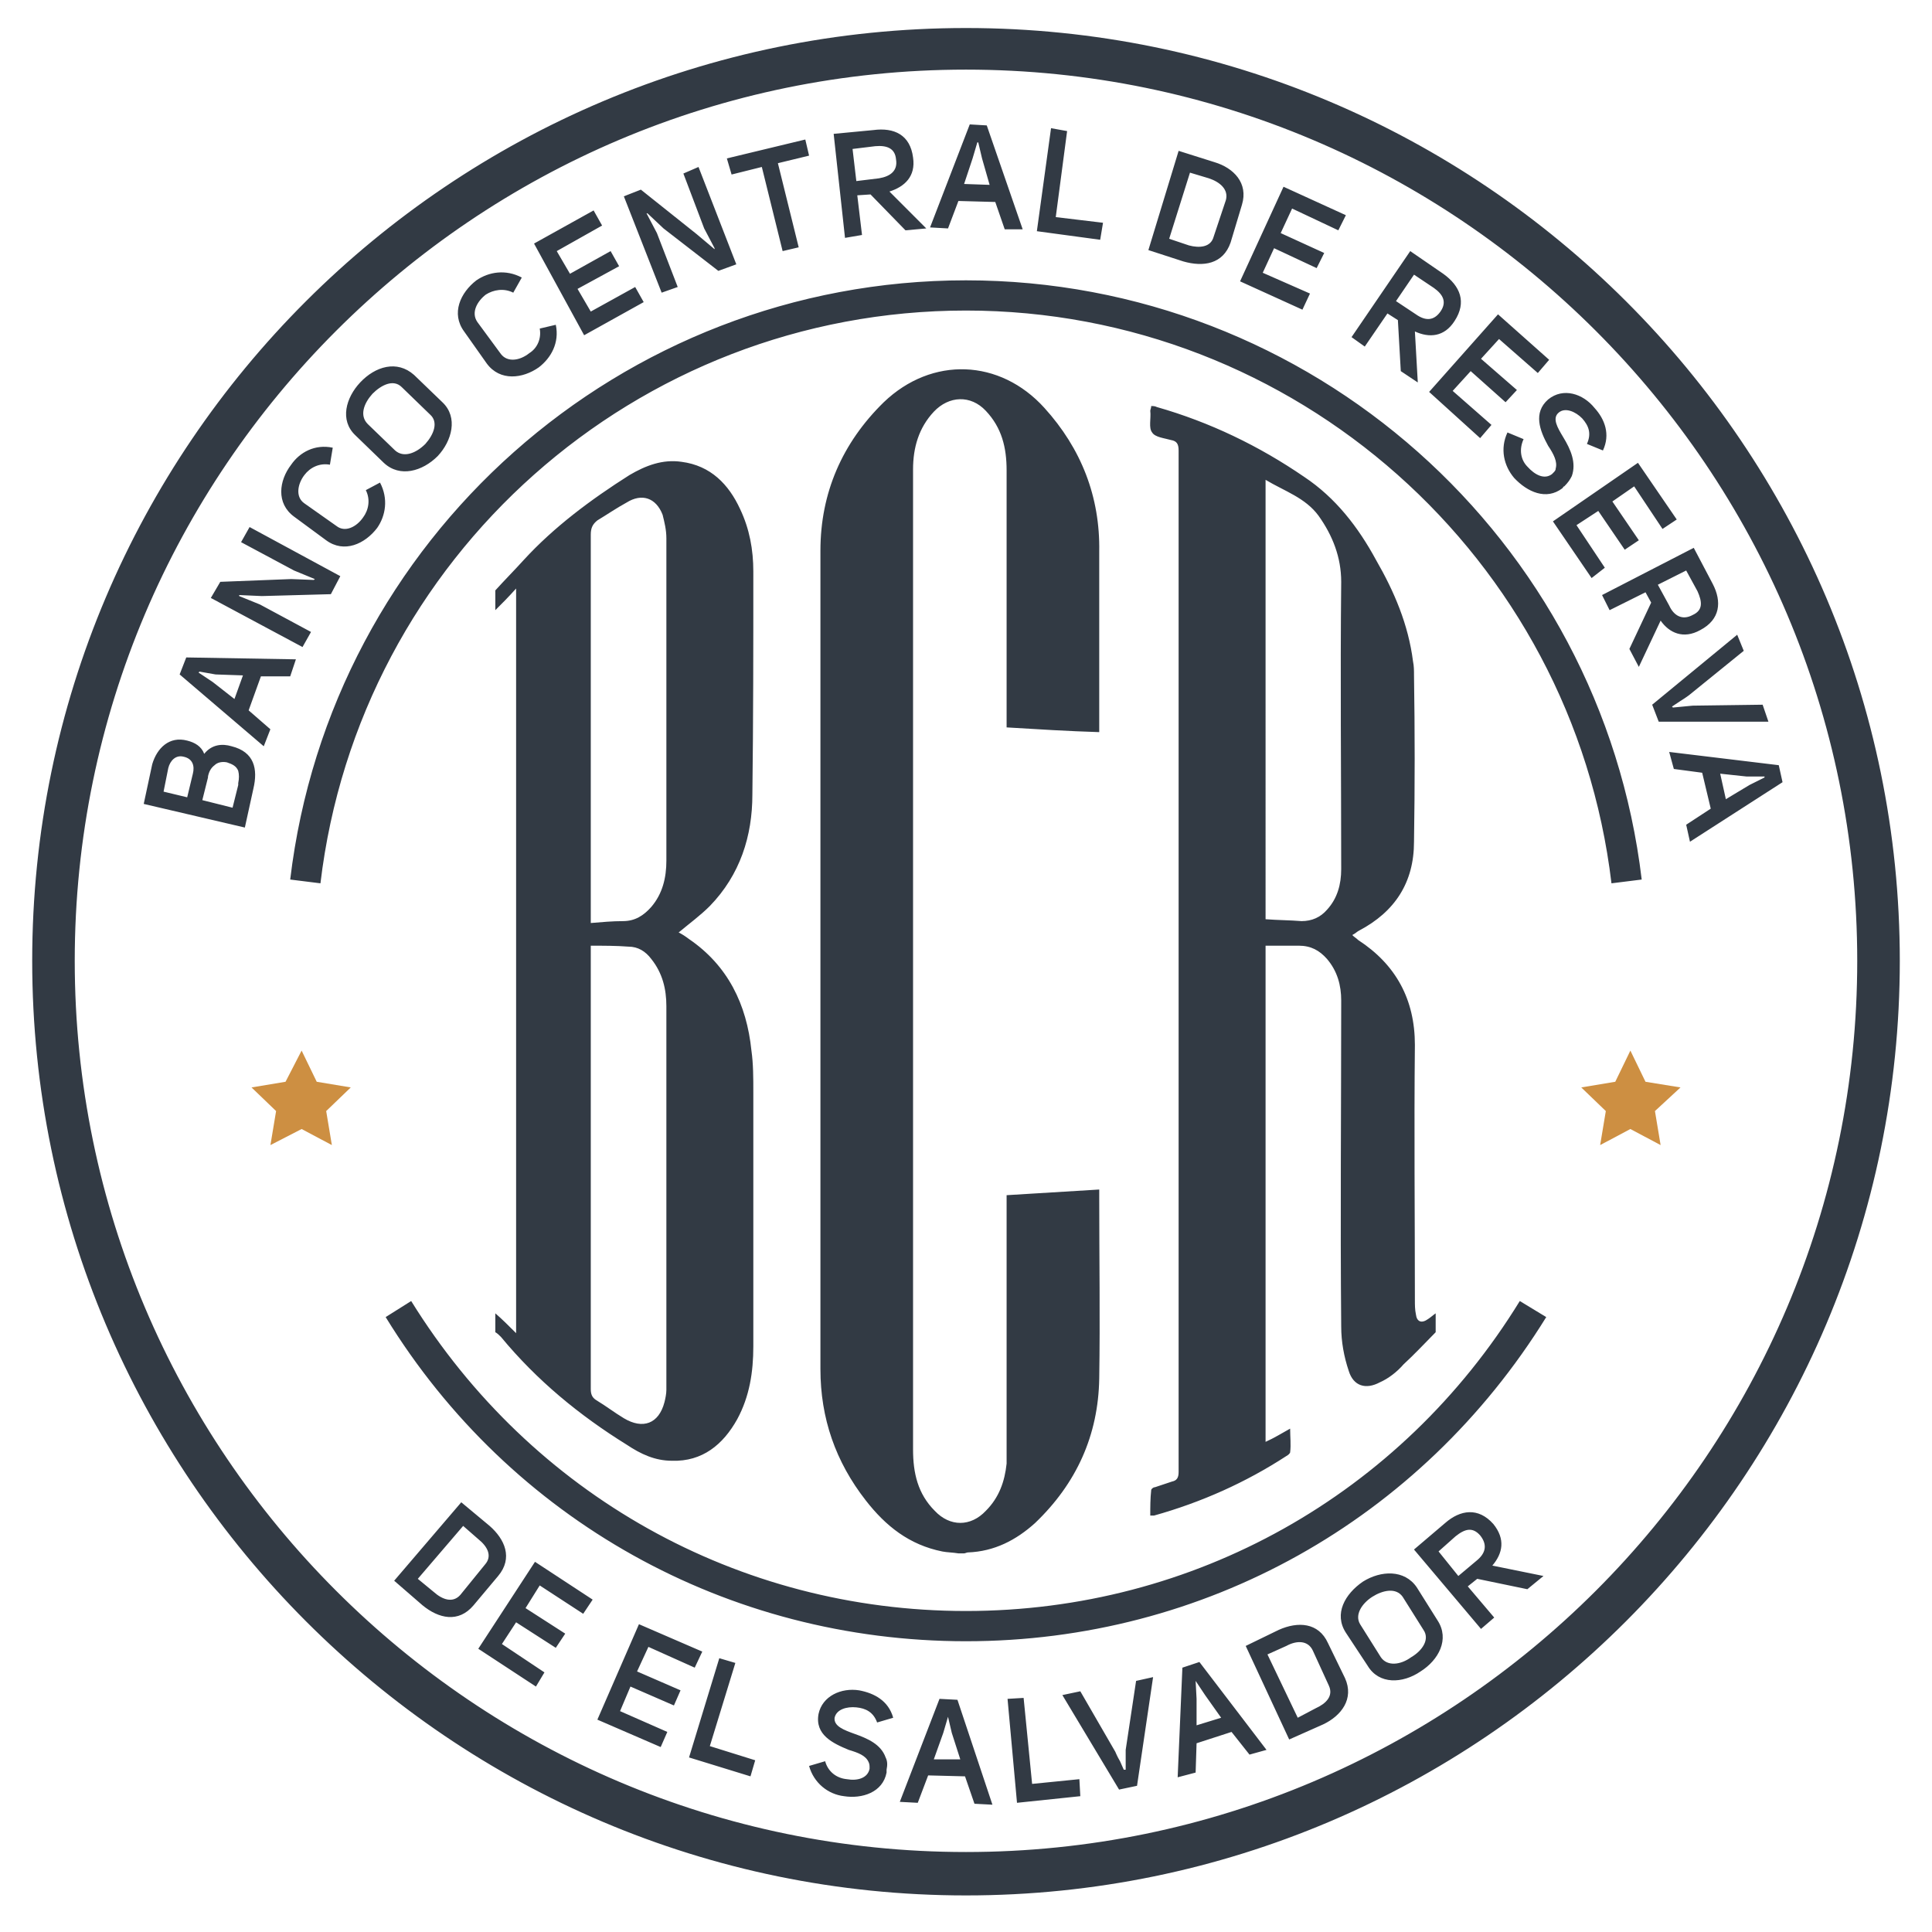 <?xml version="1.0" encoding="UTF-8"?>
<svg width="600" height="600" version="1.1" xmlns="http://www.w3.org/2000/svg">
 <path d="m183.47 286.65c3.52-0.293 6.747-0.587 9.978-0.587 3.814 0 6.458-1.76 8.805-4.4 3.52-4.111 4.698-9.098 4.698-14.382l-1e-5 -100.08c0-2.66-0.591-5.006-1.177-7.353-2.054-5.28-6.454-6.727-11.152-3.794-3.227 1.76-6.165 3.794-9.098 5.554-1.467 1.173-2.054 2.347-2.054 4.42v117.69zm0 7.044v39.035l1e-5 98.616c0 1.467 0.293 2.644 1.76 3.524 2.934 1.76 5.574 3.813 8.511 5.574 5.871 3.524 10.858 1.764 12.618-4.987 0.297-1.173 0.591-2.644 0.591-3.817v-119.16c0-5.284-1.177-10.275-4.698-14.675-1.76-2.347-4.111-3.817-7.045-3.817-3.814-0.293-7.631-0.293-11.738-0.293zm-29.645-110.34c2.934-3.246 5.867-6.18 8.805-9.426 9.392-10.248 20.84-18.774 32.872-26.401 4.991-2.933 10.272-4.967 16.143-4.107 9.098 1.173 14.676 7.04 18.2 14.667 2.934 6.18 4.107 12.634 4.107 19.4 0 23.167 0 46.059-0.293 69.246 0 12.915-3.814 24.946-13.209 34.635-2.934 2.933-6.161 5.28-9.685 8.218 1.173 0.587 2.054 1.173 3.227 2.053 12.036 8.218 17.907 20.253 19.374 34.635 0.587 4.107 0.587 8.511 0.587 12.911l1e-5 78.95c0 7.928-1.173 15.559-4.991 22.6-4.4 7.924-10.858 13.208-20.25 12.915-5.284 0-9.685-2.053-14.089-4.991-14.676-9.098-27.885-19.955-39.037-33.457-0.587-0.587-1.173-1.173-1.76-1.467v-5.871c2.054 1.76 4.107 3.817 6.458 6.164v-231.26c-2.351 2.621-4.404 4.694-6.458 6.727zm239.21 102.12c3.814 0.293 7.631 0.293 11.167 0.587 3.207 0 5.867-1.173 7.901-3.52 3.247-3.524 4.42-7.924 4.42-12.622 0-29.644-0.313-59.284 0-89.225 0-7.627-2.66-14.394-7.041-20.534-4.107-5.593-10.577-7.627-16.448-11.147zm52.825 128.26c-3.207 3.227-6.454 6.751-9.974 9.978-2.034 2.351-4.694 4.404-7.354 5.577-4.381 2.347-8.214 1.173-9.661-3.524-1.486-4.4-2.347-9.098-2.347-13.791-0.313-33.755 0-67.505 0-101.26 0-4.697-1.173-9.102-4.42-12.915-2.347-2.64-4.968-4.111-8.801-4.111h-10.268v154.09c2.64-1.173 4.987-2.64 7.631-4.107 0 2.64 0.293 4.987 0 7.338 0 0.293-0.587 0.88-1.173 1.173-12.622 8.218-26.418 14.382-41.094 18.489h-1.173c0-2.64 0-5.28 0.293-7.924 0-0.293 0.587-0.88 1.173-0.88 1.764-0.587 3.524-1.173 5.284-1.76 1.467-0.293 2.054-1.173 2.054-2.933l-1e-5 -317.27c0-2.034-0.587-2.933-2.347-3.246-2.054-0.587-4.991-0.86-5.871-2.347-1.173-1.447-0.293-4.381-0.587-6.727 0-0.313 0.293-0.9 0.293-1.486 0.587 0 1.173 0 1.76 0.313 16.436 4.694 31.699 12.047 45.784 21.708 9.7 6.454 16.741 15.567 22.296 25.815 5.593 9.7 10.013 19.987 11.461 31.423 0.313 1.467 0.313 2.933 0.313 4.4 0.274 17.319 0.274 34.341 0 51.657 0 12.622-5.906 21.719-17.054 27.59-0.587 0.293-1.173 0.88-1.76 1.173 0 0-0.274 0-0.274 0.293 0.587 0.587 1.173 0.88 1.76 1.467 11.734 7.631 17.602 18.489 17.602 32.577-0.274 26.417 0 52.83 0 79.247 0 1.467 0 2.933 0.313 4.4 0.274 2.347 1.76 2.937 3.794 1.467 0.9-0.587 1.486-1.173 2.347-1.76zm-148.22 68.679c-1.76-0.293-3.52-0.293-4.987-0.587-10.276-2.057-17.613-7.924-23.774-15.849-9.395-12.035-14.089-25.537-14.089-40.799l-1e-5 -254.18c0-17.875 6.751-33.442 19.663-46.075 14.969-14.354 36.103-13.494 49.899 1.76 11.445 12.634 17.316 27.614 17.023 44.628v56.057c-9.685-0.293-19.076-0.88-28.765-1.467v-79.818c0-7.04-1.467-13.22-6.458-18.5-4.694-5.006-11.445-4.694-16.143 0.274-4.694 5.006-6.454 11.186-6.454 17.914v14.667l1e-5 289.69c0 7.338 1.467 13.791 6.747 19.075 4.698 4.991 11.156 4.991 15.849 0 4.111-4.107 5.871-9.098 6.458-14.675v-83.354c9.689-0.587 19.08-1.173 28.765-1.76v2.64c0 18.493 0.293 37.275 0 56.061-0.293 17.609-7.045 32.577-19.96 44.906-5.867 5.28-12.618 8.804-20.837 9.098-0.293 0-0.88 0.293-1.173 0.293zm250.35-241.26h-5.554l-8.214-0.88 1.76 7.924 7.314-4.4 4.694-2.347zm-23.156 20.253-1.173-5.284 7.627-4.987-2.66-11.155-8.801-1.173-1.447-5.284 34.03 4.111 1.173 5.284zm-0.313-45.492s-1.173 0.88-2.621 1.76l-2.66 1.764 0.313 0.293 6.141-0.587 21.709-0.293 1.799 5.28h-34.069l-2.034-5.28 26.403-21.731 2.034 4.999zm-6.141-27.868c1.447 3.207 4.107 4.694 7.314 2.933 3.247-1.486 2.934-4.107 1.486-7.353l-3.52-6.454-8.801 4.42zm-7.354-4.107-11.148 5.554-2.347-4.694 28.476-14.667 5.867 11.147c2.934 5.593 2.347 11.147-3.833 14.394-5.28 2.933-9.661 0.86-12.321-2.933l-6.767 14.37-2.934-5.577 6.767-14.386zm-10.287-28.2 8.214 12.047-4.381 2.933-8.214-12.047-6.767 4.42 8.801 13.22-4.107 3.207-12.008-17.601 26.403-18.188 12.047 17.601-4.42 2.933-8.801-13.22zm-15.255-19.948c2.347 3.833 4.107 7.94 2.66 12.047-0.587 1.173-1.173 2.034-2.347 3.207-0.313 0-0.313 0.313-0.587 0.587-5.007 3.833-10.874 1.173-14.981-3.207-3.247-3.833-4.42-9.113-2.073-14.12l5.007 2.073c-1.486 3.246-0.861 6.454 1.173 8.527 2.347 2.621 5.28 4.107 7.627 2.347l0.313-0.313c0.587-0.587 0.861-0.86 0.861-1.447 0.587-2.073-0.587-4.42-2.347-7.04-2.621-4.733-4.694-10.287 0-14.394 4.694-3.833 10.874-1.76 14.394 2.621 3.207 3.52 4.968 8.214 2.621 13.22l-4.968-2.034c1.447-3.246 0.587-5.593-1.486-7.94-2.034-2.073-5.28-3.52-7.314-1.76-2.073 1.76-0.313 4.694 1.447 7.627zm-25.542-24.367 11.148 9.7-3.52 3.794-10.835-9.661-5.593 6.141 12.047 10.561-3.52 4.107-15.842-14.354 21.396-24.094 15.881 14.12-3.52 4.107-12.047-10.561zm-20.222-13.807c2.934 2.073 5.554 2.073 7.627-0.86 2.034-2.933 0.861-5.28-2.073-7.353l-6.141-4.107-5.593 8.214zm-8.84-0.274-7.041 10.287-4.107-2.933 18.228-26.714 10.248 7.04c5.28 3.794 7.354 8.8 3.52 14.667-3.207 5.006-7.901 5.28-12.321 3.246l0.9 15.841-5.28-3.52-0.9-15.841zm-33.15-24.954 13.514 6.18-2.347 4.694-13.221-6.18-3.52 7.627 14.668 6.454-2.347 5.006-19.366-8.8 13.499-29.374 19.362 8.839-2.347 4.694-14.355-6.766zm-28.468 3.833c3.227 0.86 6.751 0.587 7.631-2.66l3.814-11.421c0.88-3.246-1.76-5.593-5.284-6.766l-5.867-1.76-6.458 20.534zm7.925-25.854c5.867 1.76 10.565 6.454 8.511 13.22l-3.524 11.734c-2.347 6.766-8.511 7.627-14.676 5.867l-10.858-3.52 9.392-30.821zm-50.779-10.561 4.991 0.9-3.524 26.714 14.676 1.76-0.88 5.28-19.663-2.66zm-22.894 4.42-1.467 4.967-2.64 7.94 7.925 0.274-2.351-8.214-1.173-4.967zm14.089 26.988h-5.578l-2.934-8.488-11.449-0.313-3.227 8.527-5.578-0.313 12.329-31.994 5.284 0.313zm-44.615-15.841c3.524-0.587 5.871-2.347 5.284-5.867-0.293-3.52-2.938-4.42-6.458-4.107l-7.045 0.86 1.173 9.974zm-6.751 5.28 1.467 12.321-5.28 0.9-3.524-32.307 12.329-1.173c6.458-0.86 11.445 1.486 12.329 8.527 0.88 5.867-2.644 9.074-7.338 10.561l11.445 11.46-6.458 0.587-10.858-11.147zm-24.654-9.974 6.458 26.127-4.991 1.173-6.458-26.127-9.392 2.347-1.467-5.006 24.361-5.867 1.173 5.006zm-36.103 40.208-11.738-29.921 5.284-2.073 17.316 13.807 5.578 4.694v-0.313l-3.231-6.141-6.458-17.053 4.698-2.034 11.738 30.234-5.574 2.034-17.027-13.181-4.987-4.694h-0.293l3.227 6.141 6.458 16.74zm-28.468-5.867 12.618-7.04 2.644 4.694-12.916 7.04 4.111 7.04 13.792-7.627 2.644 4.694-18.494 10.287-15.556-28.474 18.494-10.287 2.64 4.694-14.089 7.94zm-32.876 17.914c-4.107-5.593-1.173-12.047 3.818-15.88 3.814-2.621 9.098-3.52 14.089-0.86l-2.644 4.694c-2.934-1.486-6.161-0.9-8.511 0.587-2.64 2.034-4.694 5.554-2.64 8.527l7.338 9.974c2.054 2.621 5.871 2.034 8.805-0.313 2.347-1.447 3.818-4.381 3.227-7.627l4.991-1.173c1.173 5.593-1.467 10.287-5.284 13.22-4.987 3.52-12.032 4.381-16.143-1.173zm-21.423 36.962c2.64 2.347 6.454 0.9 9.392-2.034 2.64-2.973 4.107-6.767 1.467-9.113l-8.805-8.527c-2.64-2.621-6.458-0.587-9.098 2.073-2.644 2.933-4.111 6.727-1.467 9.387zm5.867-23.468 8.809 8.488c4.987 4.694 2.934 12.047-1.471 16.74-4.694 4.694-11.738 6.767-16.729 2.073l-8.805-8.527c-4.991-4.694-2.934-11.734 1.467-16.427 4.698-5.006 11.449-7.04 16.729-2.347zm-37.273 44.002c-5.578-4.107-4.698-11.147-0.884-16.115 2.644-3.833 7.338-6.454 12.916-5.28l-0.88 5.28c-3.227-0.587-6.165 0.86-7.925 3.207-2.054 2.66-2.934 6.767 0 8.8l9.978 7.04c2.644 2.073 6.165 0.313 8.218-2.621 1.764-2.347 2.351-5.593 0.88-8.527l4.404-2.347c2.64 5.006 1.76 10.287-0.88 14.081-3.818 5.006-10.272 7.94-15.849 3.833zm2.64 40.513-28.472-15.246 2.938-5.006 22.01-0.86 7.045 0.274 0.293-0.274-6.454-2.66-16.44-8.8 2.644-4.694 28.175 15.254-2.934 5.593-21.427 0.587-7.045-0.313v0.313l6.458 2.621 15.849 8.527zm-32.286 7.924 4.4 2.937 6.751 5.28 2.64-7.338-8.511-0.293-4.987-0.88zm30.232-4.107-1.764 5.28h-9.098l-3.814 10.568 6.751 5.871-2.057 5.28-26.121-22.306 2.054-5.28zm-17.907 38.448c0.293-1.467 0.293-2.644 0-3.817-0.587-1.467-1.76-2.053-3.52-2.64-1.467-0.293-2.938 0-3.818 0.88-1.173 0.88-1.76 2.053-2.054 3.52v0.297l-1.76 7.04 9.392 2.351 1.76-7.044zm-14.089-2.937c0.591-2.347 0-4.694-2.934-5.28-2.347-0.587-4.107 1.173-4.698 3.52l-1.467 7.338 7.338 1.76zm3.524-6.16c2.347-2.937 5.578-3.231 8.511-2.351 7.045 1.76 8.218 7.044 6.751 13.208l-2.64 12.035-31.407-7.338 2.641-12.328c1.468-4.991 5.285-8.804 10.859-7.338 2.351 0.587 4.404 1.76 5.284 4.111zm236.57 275.59c-73.966 0-141.48-37.568-180.22-100.67l7.925-4.987c37.277 60.164 101.55 96.265 172.29 96.265 70.736 0 135.03-36.101 172-96.265l8.214 4.987c-39.037 63.101-106.25 100.67-180.21 100.67zm-200.47-235.38-9.395-1.173c12.622-105.95 102.73-186.09 209.86-186.09 107.14 0 197.23 80.143 209.86 186.09l-9.388 1.173c-12.047-101.26-98.335-177.88-200.47-177.88-102.44 0-188.44 76.622-200.47 177.88zm200.47-252.7c-152.63 0-276.78 124.14-276.78 276.77 6e-6 152.62 124.15 276.77 276.78 276.77 152.63 0 276.79-124.15 276.79-276.77-1e-5 -152.62-124.15-276.77-276.79-276.77zm2e-5 567.02c-159.96 0-289.99-130.31-289.99-290.27-5.5e-6 -159.94 130.03-289.67 289.99-289.67 159.95 0 290.01 129.74 290.01 289.67 1e-5 159.96-130.06 290.27-290.01 290.27zm158.5-103.9c2.934-2.347 3.52-4.991 1.173-7.924-2.347-2.64-4.694-2.053-7.627 0.293l-5.28 4.697 6.141 7.631zm-2.66 7.924 8.214 9.684-4.107 3.524-20.809-24.653 9.661-8.218c4.694-4.111 10.287-4.991 14.981 0.293 3.794 4.694 2.934 9.098-0.313 12.911l15.881 3.231-5.007 4.107-15.568-3.227zm-26.989 22.013c2.034 2.933 6.18 2.347 9.388 0 3.52-2.053 5.867-5.577 3.833-8.511l-6.454-10.271c-2.073-2.937-6.18-2.057-9.427 0-3.207 2.053-5.554 5.574-3.794 8.511zm11.148-21.719 6.454 10.275c3.833 5.867 0.313 12.325-5.28 15.849-5.554 3.813-12.908 4.107-16.428-1.764l-6.767-10.271c-3.794-5.871-0.274-12.035 5.28-15.849 5.593-3.52 12.947-3.817 16.741 1.76zm-31.409 37.568c3.247-1.467 5.593-3.813 4.107-7.044l-4.968-10.858c-1.486-3.231-5.007-3.231-8.23-1.467l-5.871 2.64 9.407 19.662zm-11.441-24.36c5.887-2.64 12.341-2.347 15.274 4.107l5.28 10.862c2.934 6.458-1.173 11.738-6.767 14.382l-10.557 4.694-13.502-29.053zm-25.828 15.849 0.293 5.577v8.218l7.631-2.351-4.991-7.04zm22.014 21.426-5.284 1.467-5.578-7.044-10.858 3.52-0.293 9.102-5.578 1.467 1.467-34.048 5.284-1.76zm-46.961 0.587s0.587 1.467 1.467 2.933l1.173 2.644h0.587v-6.164l3.231-21.426 5.28-1.173-4.987 33.751-5.578 1.174-17.61-29.348 5.574-1.177zm-33.463-16.435 4.991-0.293 2.64 26.707 14.676-1.468 0.293 5.283-19.663 2.055zm-18.49 5.574-1.467 4.991-2.938 8.218h8.218l-2.64-8.218zm13.796 27.297-5.578-0.294-2.934-8.511-11.449-0.293-3.227 8.511-5.578-0.293 12.329-31.99 5.574 0.293zm-42.854-22.013c4.111 1.467 8.218 3.231 9.685 7.338 0.591 1.173 0.591 2.347 0.293 3.817v0.88c-1.173 6.162-7.631 8.216-13.205 7.336-4.991-0.587-9.392-4.109-10.862-9.393l4.991-1.467c0.88 3.231 3.52 5.284 6.751 5.577 3.227 0.587 6.458-0.293 7.045-3.226v-0.297c0-0.587 0-1.173-0.293-1.76-0.88-2.053-3.231-2.933-6.165-3.813-4.991-2.057-10.565-4.697-9.392-11.155 1.173-5.574 7.045-8.218 12.618-7.338 4.698 0.88 9.102 3.231 10.569 8.511l-4.991 1.471c-1.173-3.231-3.52-4.404-6.458-4.697-2.934-0.293-6.165 0.587-6.751 3.227-0.293 2.644 2.938 3.817 6.165 4.991zm-41.97-23.48 4.987 1.467-7.925 25.83 14.089 4.4-1.467 4.991-19.08-5.871zm-25.538 4.111 13.502 5.867-2.054 4.697-13.502-5.871-3.227 7.631 14.676 6.458-2.057 4.697-19.663-8.511 12.912-29.644 19.667 8.511-2.347 4.987-14.383-6.454zm-34.632-19.666 12.325 7.924-2.934 4.404-12.325-7.924-4.404 6.747 13.209 8.808-2.644 4.4-17.903-11.738 17.61-27.004 17.907 11.742-2.938 4.4-13.502-8.804zm-28.472-4.991c2.644 2.351 5.871 3.524 8.218 0.884l7.631-9.395c2.351-2.64 0.88-5.574-2.054-7.924l-4.698-4.107-14.085 16.435zm17.316-20.542c4.698 4.107 7.338 9.978 2.644 15.555l-7.631 9.098c-4.698 5.577-10.862 4.107-15.849 0l-8.805-7.631 20.837-24.36z" fill="#323a44"/>
 <path d="m506.33 326.27 4.694 9.684 10.874 1.76-7.94 7.338 1.76 10.564-9.388-4.987-9.388 4.987 1.76-10.564-7.627-7.338 10.561-1.76zm-412.66 0 4.694 9.684 10.569 1.76-7.631 7.338 1.76 10.564-9.392-4.987-9.685 4.987 1.76-10.564-7.631-7.338 10.565-1.76z" fill="#cd8f42"/>
</svg>
